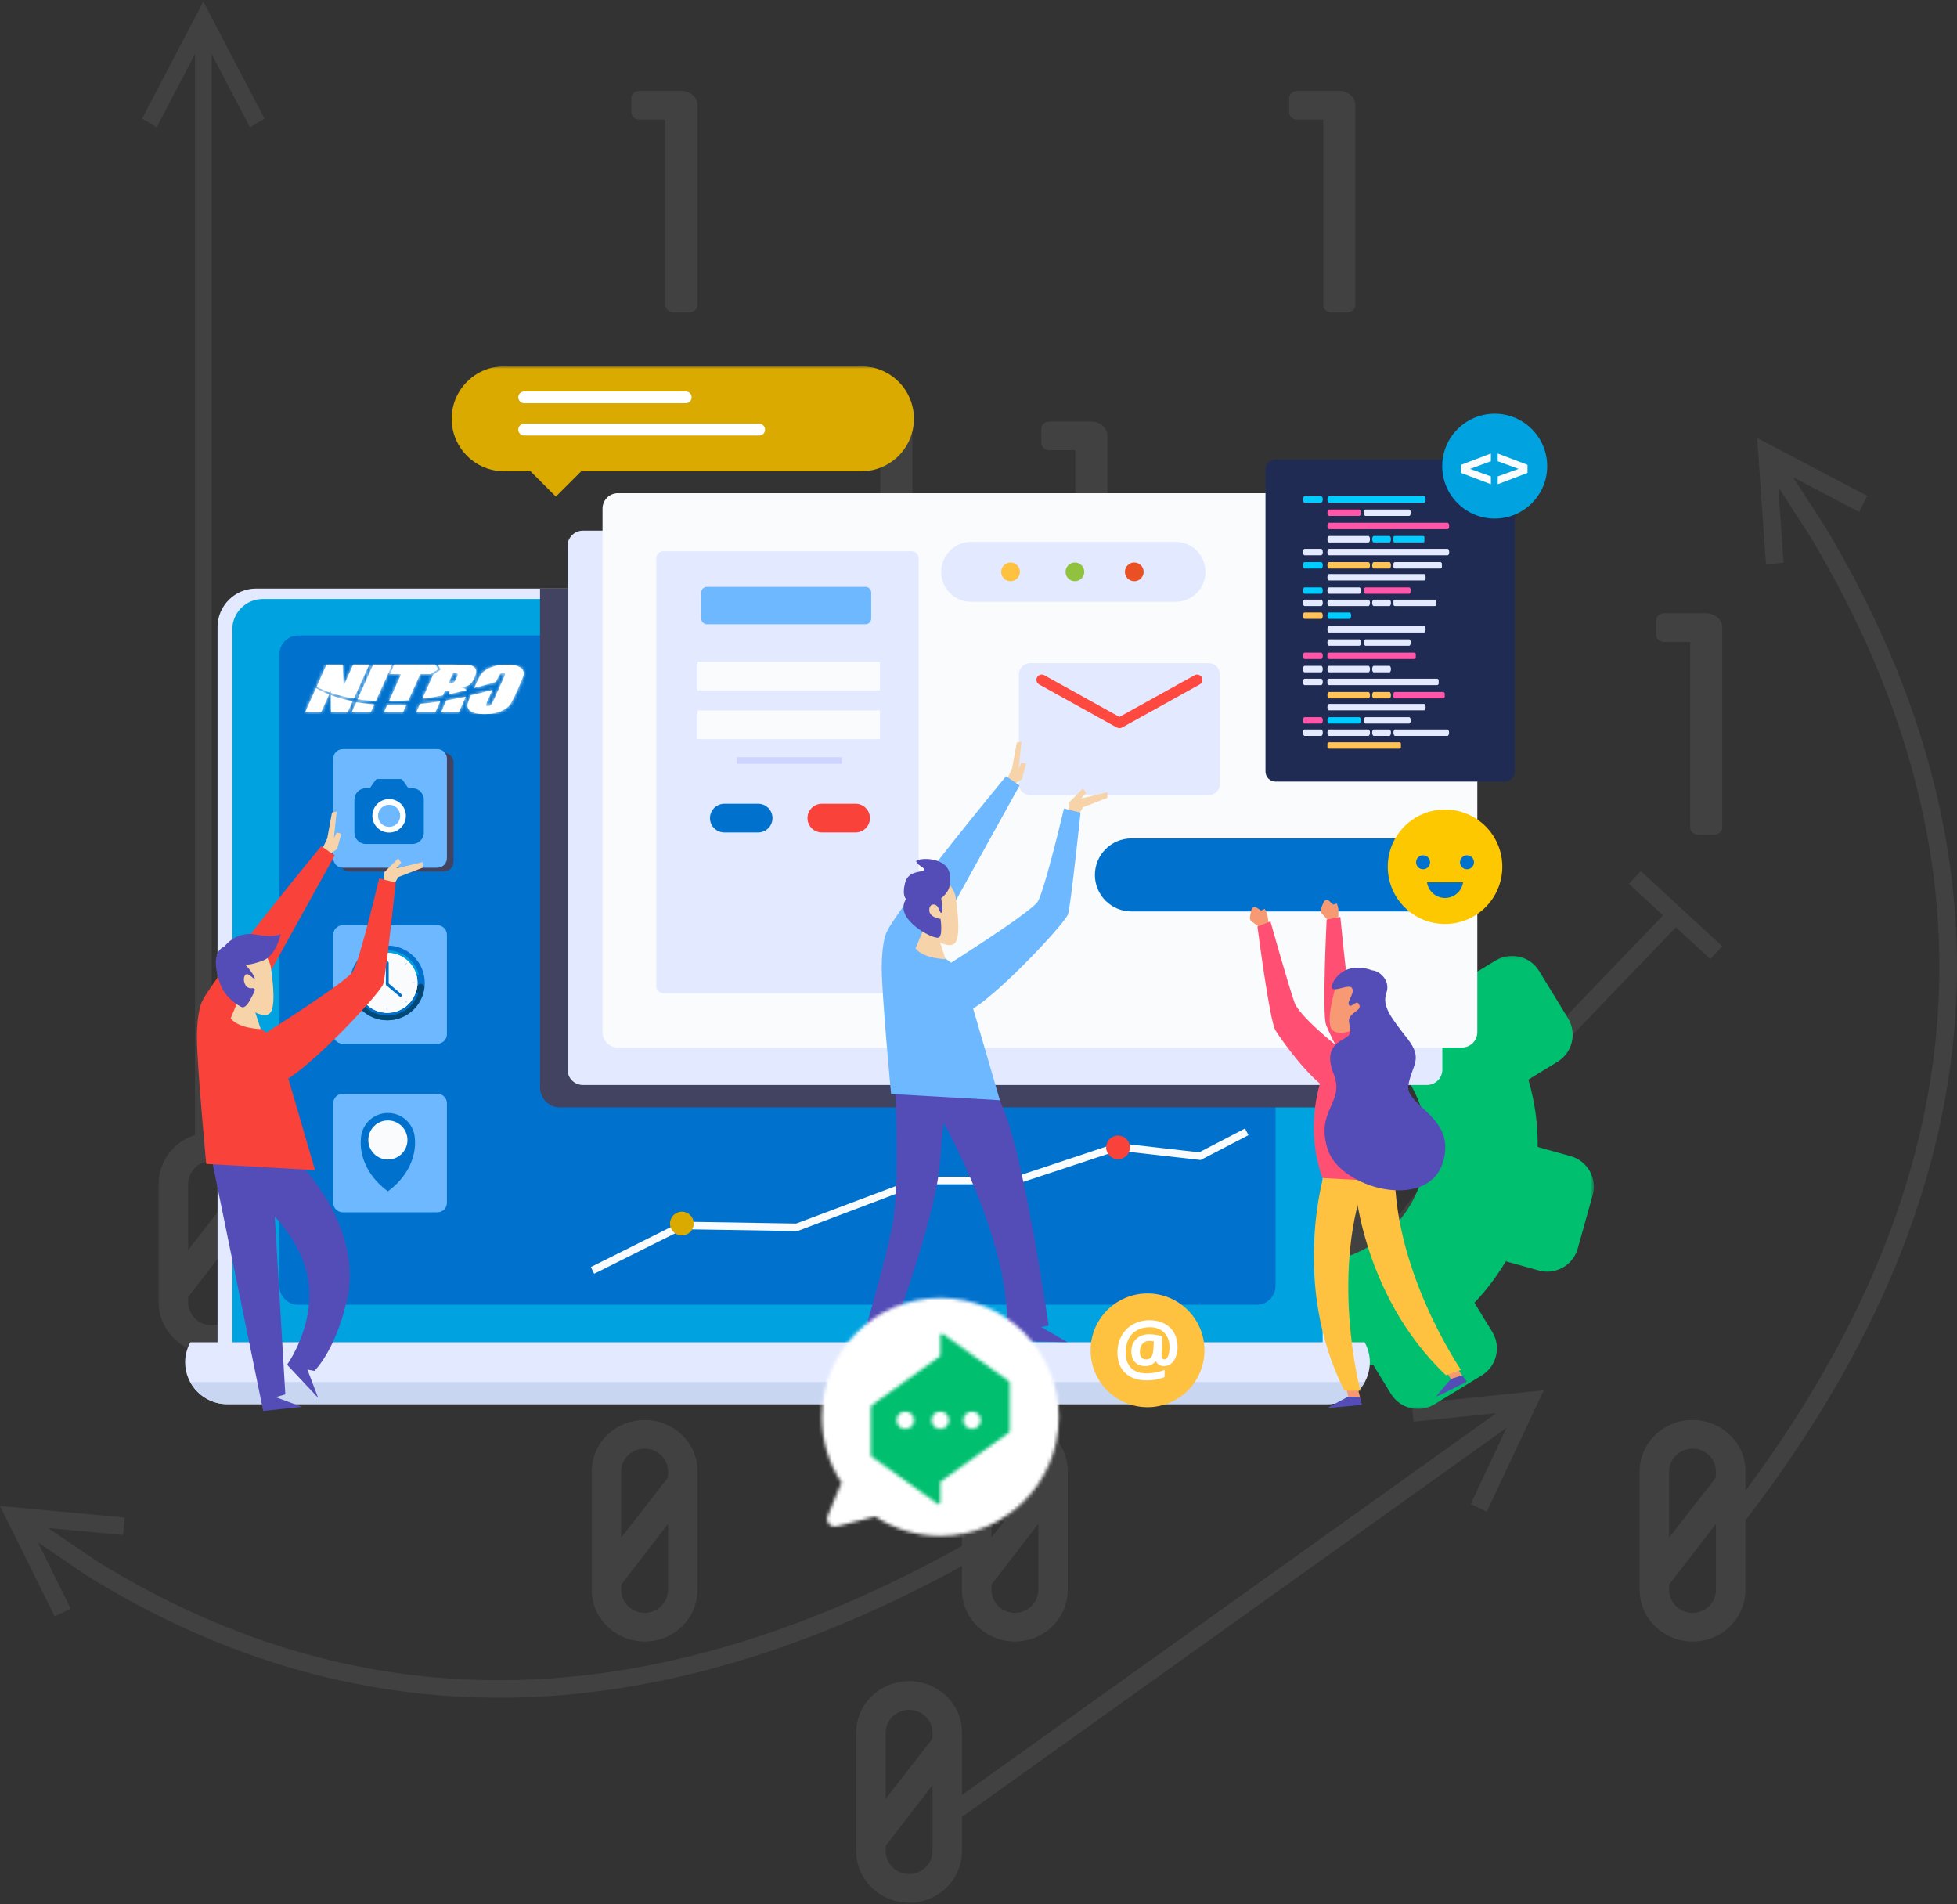 <?xml version="1.0" encoding="UTF-8"?>
<svg width="592px" height="576px" viewBox="0 0 592 576" version="1.1" xmlns="http://www.w3.org/2000/svg" xmlns:xlink="http://www.w3.org/1999/xlink">
    <rect x="0" y="0" width="592" height="576" fill="#333333" stroke="none"/>
    <!-- Generator: Sketch 54.1 (76490) - https://sketchapp.com -->
    <title>Group 4</title>
    <desc>Created with Sketch.</desc>
    <defs>
        <polygon id="path-1" points="0.064 0.102 86.556 0.102 86.556 137.136 0.064 137.136"></polygon>
        <polygon id="path-3" points="0 356 426.138 356 426.138 0.789 0 0.789"></polygon>
        <path d="M0.394,26.806 C0.394,41.579 12.437,53.555 27.291,53.555 L27.291,53.555 C42.143,53.555 54.186,41.579 54.186,26.806 L54.186,26.806 C54.186,12.033 42.143,0.058 27.291,0.058 L27.291,0.058 C12.437,0.058 0.394,12.033 0.394,26.806 L0.394,26.806 Z" id="path-5"></path>
        <path d="M0.479,36.835 C0.479,44.168 2.661,50.99 6.408,56.682 L6.408,56.682 L2.259,66.773 C2.068,67.241 2.032,67.759 2.158,68.251 L2.158,68.251 C2.48,69.502 3.749,70.257 4.996,69.934 L4.996,69.934 L16.624,66.928 C22.277,70.671 29.047,72.848 36.324,72.848 L36.324,72.848 C56.12,72.848 72.168,56.724 72.168,36.835 L72.168,36.835 C72.168,16.945 56.12,0.822 36.324,0.822 L36.324,0.822 C16.526,0.822 0.479,16.945 0.479,36.835 L0.479,36.835 Z M36.324,12.213 C36.324,11.762 36.828,11.496 37.193,11.758 L37.193,11.758 L56.982,25.948 C57.185,26.094 57.306,26.33 57.306,26.59 L57.306,26.59 L57.306,41.003 C57.306,41.257 57.185,41.493 56.958,41.655 L56.958,41.655 L36.324,56.452 L36.324,12.213 Z M35.455,63.083 L15.687,48.909 L15.666,48.892 C15.46,48.749 15.339,48.511 15.339,48.259 L15.339,48.259 L15.339,48.252 L15.339,33.842 L15.339,33.837 C15.339,33.584 15.462,33.348 15.667,33.202 L15.667,33.202 L15.687,33.185 L36.324,18.389 L36.324,62.628 C36.324,62.958 36.056,63.186 35.771,63.186 L35.771,63.186 C35.663,63.186 35.554,63.153 35.455,63.083 L35.455,63.083 Z" id="path-7"></path>
        <path d="M0.275,3.549 C0.275,5.006 1.458,6.188 2.916,6.188 L2.916,6.188 C4.371,6.188 5.553,5.006 5.553,3.549 L5.553,3.549 C5.553,2.09 4.371,0.908 2.916,0.908 L2.916,0.908 C1.458,0.908 0.275,2.09 0.275,3.549 L0.275,3.549 Z" id="path-9"></path>
        <path d="M0.379,3.549 C0.379,5.006 1.56,6.188 3.018,6.188 L3.018,6.188 C4.474,6.188 5.656,5.006 5.656,3.549 L5.656,3.549 C5.656,2.09 4.474,0.908 3.018,0.908 L3.018,0.908 C1.56,0.908 0.379,2.09 0.379,3.549 L0.379,3.549 Z" id="path-11"></path>
        <path d="M0.482,3.549 C0.482,5.006 1.663,6.188 3.12,6.188 L3.12,6.188 C4.578,6.188 5.758,5.006 5.758,3.549 L5.758,3.549 C5.758,2.09 4.578,0.908 3.12,0.908 L3.12,0.908 C1.663,0.908 0.482,2.09 0.482,3.549 L0.482,3.549 Z" id="path-13"></path>
        <path d="M45.524,10.401 C44.701,10.563 43.878,10.705 43.055,10.847 L41.467,14.355 L46.818,14.355 L48.523,10.572 C48.66,10.259 48.788,9.984 48.896,9.738 C47.876,9.946 46.779,10.155 45.524,10.401 L45.524,10.401 Z M30.892,12.26 C28.962,12.345 27.031,12.374 25.11,12.317 L24.199,14.346 L29.961,14.346 L30.892,12.26 C30.892,12.269 30.892,12.269 30.892,12.26 Z M40.115,0.702 L39.644,0 L27.257,0 L25.963,2.873 L29.373,2.873 L25.679,11.075 C27.649,11.056 29.609,10.961 31.559,10.8 L35.136,2.863 L38.253,2.863 L40.605,1.403 L40.115,0.702 L40.115,0.702 Z M14.849,0.009 L11.939,6.466 L11.625,0.009 L6.803,0.009 L3.765,6.76 C5.059,7.415 6.411,7.993 7.803,8.477 L7.813,8.477 L8.097,7.841 L8.107,8.581 C10.322,9.33 12.644,9.87 15.055,10.25 L15.065,10.25 L19.681,0.019 L14.849,0.019 L14.849,0.009 L14.849,0.009 Z M7.519,9.017 C6.078,8.439 4.745,7.794 3.608,7.111 L0.335,14.365 L5.157,14.365 L7.558,9.036 C7.538,9.027 7.528,9.017 7.519,9.017 Z M14.663,11.094 C12.438,10.676 10.175,10.032 8.107,9.245 L8.146,14.355 L13.193,14.355 L14.663,11.094 Z M15.751,11.406 C15.751,11.397 15.751,11.397 15.751,11.406 L14.418,14.355 L20.181,14.355 L21.21,12.08 C19.387,11.928 17.564,11.71 15.751,11.406 L15.751,11.406 Z M20.896,0.009 L16.153,10.525 C17.956,10.762 19.808,10.913 21.7,10.989 L26.649,0.009 L20.896,0.009 L20.896,0.009 Z M35.058,11.928 C37.086,11.738 39.125,11.473 41.163,11.16 L39.723,14.355 L33.96,14.355 L35.058,11.928 Z M51.826,1.252 C52.179,1.811 52.081,2.702 51.542,3.925 C51.042,5.035 50.483,5.793 49.886,6.173 C49.288,6.561 48.337,6.789 47.043,6.865 C48.102,7.054 48.758,7.301 49.013,7.604 C49.052,7.652 49.092,7.699 49.121,7.747 C49.111,7.747 49.111,7.756 49.101,7.756 L49.101,7.747 C47.377,8.183 45.642,8.581 43.907,8.941 C44.045,8.543 44.074,8.287 44.005,8.164 C43.898,7.984 43.447,7.889 42.653,7.889 L42.006,9.32 C39.948,9.719 37.88,10.06 35.793,10.326 L39.056,3.072 L41.369,1.527 L40.663,0.398 L40.428,0.009 L44.515,0.009 C47.23,0.009 49.043,0.076 49.944,0.209 C50.846,0.341 51.473,0.692 51.826,1.252 Z M46.338,3.565 C46.544,3.11 46.553,2.816 46.377,2.655 C46.191,2.513 45.76,2.446 45.093,2.446 L43.652,5.642 C44.299,5.642 44.78,5.585 45.093,5.471 C45.397,5.357 45.701,4.987 45.985,4.352 L46.338,3.565 Z M66.085,1.555 C66.428,2.058 66.526,2.607 66.389,3.195 C66.232,3.783 65.821,4.817 65.154,6.296 L64.047,8.752 C63.4,10.193 62.881,11.217 62.508,11.814 C62.136,12.412 61.558,12.961 60.783,13.454 C60.009,13.957 59.088,14.336 58.03,14.602 C56.961,14.867 55.815,15 54.56,15 C53.374,15 52.365,14.867 51.532,14.621 C50.699,14.374 50.111,13.995 49.758,13.492 C49.415,12.99 49.317,12.44 49.474,11.852 C49.611,11.331 49.944,10.477 50.464,9.292 C52.679,8.818 54.59,8.353 56.903,7.69 L56.903,7.68 C56.922,7.68 56.942,7.671 56.952,7.661 L55.57,10.733 C55.197,11.568 55.011,12.08 55.031,12.279 C55.04,12.478 55.246,12.573 55.629,12.573 C56.021,12.573 56.324,12.459 56.53,12.231 C56.746,12.004 57.04,11.473 57.422,10.629 L60.391,4.03 C60.695,3.366 60.832,2.939 60.803,2.75 C60.774,2.57 60.578,2.475 60.225,2.475 C59.921,2.475 59.656,2.551 59.431,2.702 C59.206,2.854 58.921,3.3 58.588,4.039 L58.059,5.215 C58.03,5.205 57.99,5.224 57.961,5.243 C56.128,5.812 54.511,6.267 52.375,6.836 C52.071,6.912 51.757,6.997 51.454,7.073 L51.806,6.296 C52.453,4.855 52.973,3.831 53.345,3.233 C53.717,2.636 54.296,2.086 55.07,1.593 C55.844,1.09 56.765,0.711 57.824,0.446 C58.892,0.18 60.039,0.047 61.293,0.047 C62.479,0.047 63.488,0.171 64.321,0.427 C65.145,0.673 65.733,1.052 66.085,1.555 Z" id="path-15"></path>
    </defs>
    <g id="Desktop" stroke="none" stroke-width="1" fill="none" fill-rule="evenodd">
        <g id="9-–-Login-Copy" transform="translate(-775, -189)">
            <g id="Group-4" transform="translate(775, 189)">
                <g id="Group-2" opacity="0.071" fill="#FFFFFF">
                    <polygon id="Line" fill-rule="nonzero" points="58.987 16.323 48.612 36.149 47.38 38.504 43 35.855 44.232 33.5 59.31 4.686 61.5 0.5 63.69 4.686 78.768 33.5 80 35.855 75.62 38.504 74.388 36.149 64.013 16.323 64.013 34.825 64.013 348.799 64.013 351.5 58.987 351.5 58.987 348.799 58.987 34.825 58.987 16.323"></polygon>
                    <polygon id="Line-Copy" fill-rule="nonzero" points="452.659 427.431 430.258 429.751 427.597 430.026 427.054 424.636 429.714 424.361 462.271 420.99 467 420.5 464.957 424.849 450.895 454.785 449.746 457.231 444.916 454.903 446.065 452.457 455.741 431.859 440.943 442.431 293.268 547.939 291.082 549.5 288 545.072 290.185 543.511 437.861 438.004 452.659 427.431"></polygon>
                    <path d="M202.096,393.799 L202.096,373.902 L188.322,391.769 C187.904,392.175 187.904,392.175 187.904,393.799 C187.904,397.724 191.104,400.837 195,400.837 C198.896,400.837 202.096,397.724 202.096,393.799 Z M201.817,360.231 C202.096,359.69 202.096,359.69 202.096,358.066 C202.096,354.276 198.896,351.163 195,351.163 C191.104,351.163 187.904,354.276 187.904,358.066 L187.904,378.098 L201.817,360.231 Z M211,357.93 L211,393.799 C211,402.462 203.904,409.5 195,409.5 C186.235,409.5 179,402.462 179,393.934 L179,358.066 C179,349.538 186.096,342.5 195,342.5 C203.765,342.5 211,349.403 211,357.93 Z" id="0"></path>
                    <path d="M256.096,393.799 L256.096,373.902 L242.322,391.769 C241.904,392.175 241.904,392.175 241.904,393.799 C241.904,397.724 245.104,400.837 249,400.837 C252.896,400.837 256.096,397.724 256.096,393.799 Z M255.817,360.231 C256.096,359.69 256.096,359.69 256.096,358.066 C256.096,354.276 252.896,351.163 249,351.163 C245.104,351.163 241.904,354.276 241.904,358.066 L241.904,378.098 L255.817,360.231 Z M265,357.93 L265,393.799 C265,402.462 257.904,409.5 249,409.5 C240.235,409.5 233,402.462 233,393.934 L233,358.066 C233,349.538 240.096,342.5 249,342.5 C257.765,342.5 265,349.403 265,357.93 Z" id="0-copy"></path>
                    <path d="M314.096,393.799 L314.096,373.902 L300.322,391.769 C299.904,392.175 299.904,392.175 299.904,393.799 C299.904,397.724 303.104,400.837 307,400.837 C310.896,400.837 314.096,397.724 314.096,393.799 Z M313.817,360.231 C314.096,359.69 314.096,359.69 314.096,358.066 C314.096,354.276 310.896,351.163 307,351.163 C303.104,351.163 299.904,354.276 299.904,358.066 L299.904,378.098 L313.817,360.231 Z M323,357.93 L323,393.799 C323,402.462 315.904,409.5 307,409.5 C298.235,409.5 291,402.462 291,393.934 L291,358.066 C291,349.538 298.096,342.5 307,342.5 C315.765,342.5 323,349.403 323,357.93 Z" id="0-copy-2"></path>
                    <path d="M371.096,393.799 L371.096,373.902 L357.322,391.769 C356.904,392.175 356.904,392.175 356.904,393.799 C356.904,397.724 360.104,400.837 364,400.837 C367.896,400.837 371.096,397.724 371.096,393.799 Z M370.817,360.231 C371.096,359.69 371.096,359.69 371.096,358.066 C371.096,354.276 367.896,351.163 364,351.163 C360.104,351.163 356.904,354.276 356.904,358.066 L356.904,378.098 L370.817,360.231 Z M380,357.93 L380,393.799 C380,402.462 372.904,409.5 364,409.5 C355.235,409.5 348,402.462 348,393.934 L348,358.066 C348,349.538 355.096,342.5 364,342.5 C372.765,342.5 380,349.403 380,357.93 Z" id="0-copy-3"></path>
                    <path d="M429.096,393.799 L429.096,373.902 L415.322,391.769 C414.904,392.175 414.904,392.175 414.904,393.799 C414.904,397.724 418.104,400.837 422,400.837 C425.896,400.837 429.096,397.724 429.096,393.799 Z M428.817,360.231 C429.096,359.69 429.096,359.69 429.096,358.066 C429.096,354.276 425.896,351.163 422,351.163 C418.104,351.163 414.904,354.276 414.904,358.066 L414.904,378.098 L428.817,360.231 Z M438,357.93 L438,393.799 C438,402.462 430.904,409.5 422,409.5 C413.235,409.5 406,402.462 406,393.934 L406,358.066 C406,349.538 413.096,342.5 422,342.5 C430.765,342.5 438,349.403 438,357.93 Z" id="0-copy-4"></path>
                    <path d="M519.096,480.799 L519.096,460.902 L505.322,478.769 C504.904,479.175 504.904,479.175 504.904,480.799 C504.904,484.724 508.104,487.837 512,487.837 C515.896,487.837 519.096,484.724 519.096,480.799 Z M518.817,447.231 C519.096,446.69 519.096,446.69 519.096,445.066 C519.096,441.276 515.896,438.163 512,438.163 C508.104,438.163 504.904,441.276 504.904,445.066 L504.904,465.098 L518.817,447.231 Z M528,444.93 L528,480.799 C528,489.462 520.904,496.5 512,496.5 C503.235,496.5 496,489.462 496,480.934 L496,445.066 C496,436.538 503.096,429.5 512,429.5 C520.765,429.5 528,436.403 528,444.93 Z" id="0-copy-5"></path>
                    <path d="M314.096,480.799 L314.096,460.902 L300.322,478.769 C299.904,479.175 299.904,479.175 299.904,480.799 C299.904,484.724 303.104,487.837 307,487.837 C310.896,487.837 314.096,484.724 314.096,480.799 Z M313.817,447.231 C314.096,446.69 314.096,446.69 314.096,445.066 C314.096,441.276 310.896,438.163 307,438.163 C303.104,438.163 299.904,441.276 299.904,445.066 L299.904,465.098 L313.817,447.231 Z M323,444.93 L323,480.799 C323,489.462 315.904,496.5 307,496.5 C298.235,496.5 291,489.462 291,480.934 L291,445.066 C291,436.538 298.096,429.5 307,429.5 C315.765,429.5 323,436.403 323,444.93 Z" id="0-copy-6"></path>
                    <path d="M202.096,480.799 L202.096,460.902 L188.322,478.769 C187.904,479.175 187.904,479.175 187.904,480.799 C187.904,484.724 191.104,487.837 195,487.837 C198.896,487.837 202.096,484.724 202.096,480.799 Z M201.817,447.231 C202.096,446.69 202.096,446.69 202.096,445.066 C202.096,441.276 198.896,438.163 195,438.163 C191.104,438.163 187.904,441.276 187.904,445.066 L187.904,465.098 L201.817,447.231 Z M211,444.93 L211,480.799 C211,489.462 203.904,496.5 195,496.5 C186.235,496.5 179,489.462 179,480.934 L179,445.066 C179,436.538 186.096,429.5 195,429.5 C203.765,429.5 211,436.403 211,444.93 Z" id="0-copy-7"></path>
                    <path d="M71.096,393.799 L71.096,373.902 L57.322,391.769 C56.904,392.175 56.904,392.175 56.904,393.799 C56.904,397.724 60.104,400.837 64,400.837 C67.896,400.837 71.096,397.724 71.096,393.799 Z M70.817,360.231 C71.096,359.69 71.096,359.69 71.096,358.066 C71.096,354.276 67.896,351.163 64,351.163 C60.104,351.163 56.904,354.276 56.904,358.066 L56.904,378.098 L70.817,360.231 Z M80,357.93 L80,393.799 C80,402.462 72.904,409.5 64,409.5 C55.235,409.5 48,402.462 48,393.934 L48,358.066 C48,349.538 55.096,342.5 64,342.5 C72.765,342.5 80,349.403 80,357.93 Z" id="0-copy-9"></path>
                    <path d="M282.096,559.799 L282.096,539.902 L268.322,557.769 C267.904,558.175 267.904,558.175 267.904,559.799 C267.904,563.724 271.104,566.837 275,566.837 C278.896,566.837 282.096,563.724 282.096,559.799 Z M281.817,526.231 C282.096,525.69 282.096,525.69 282.096,524.066 C282.096,520.276 278.896,517.163 275,517.163 C271.104,517.163 267.904,520.276 267.904,524.066 L267.904,544.098 L281.817,526.231 Z M291,523.93 L291,559.799 C291,568.462 283.904,575.5 275,575.5 C266.235,575.5 259,568.462 259,559.934 L259,524.066 C259,515.538 266.096,508.5 275,508.5 C283.765,508.5 291,515.403 291,523.93 Z" id="0-copy-8"></path>
                    <path d="M194.152,242.5 C196.727,242.5 199,244.395 199,246.831 L199,307.334 C199,308.417 197.788,309.5 196.576,309.5 L191.727,309.5 C190.364,309.5 189.303,308.417 189.303,307.334 L189.303,251.163 L181.424,251.163 C180.061,251.163 179,250.215 179,248.997 L179,244.666 C179,243.447 180.061,242.5 181.424,242.5 L194.152,242.5 Z" id="1"></path>
                    <path d="M276.152,242.5 C278.727,242.5 281,244.395 281,246.831 L281,307.334 C281,308.417 279.788,309.5 278.576,309.5 L273.727,309.5 C272.364,309.5 271.303,308.417 271.303,307.334 L271.303,251.163 L263.424,251.163 C262.061,251.163 261,250.215 261,248.997 L261,244.666 C261,243.447 262.061,242.5 263.424,242.5 L276.152,242.5 Z" id="1-copy"></path>
                    <path d="M346.152,242.5 C348.727,242.5 351,244.395 351,246.831 L351,307.334 C351,308.417 349.788,309.5 348.576,309.5 L343.727,309.5 C342.364,309.5 341.303,308.417 341.303,307.334 L341.303,251.163 L333.424,251.163 C332.061,251.163 331,250.215 331,248.997 L331,244.666 C331,243.447 332.061,242.5 333.424,242.5 L346.152,242.5 Z" id="1-copy-2"></path>
                    <path d="M420.152,242.5 C422.727,242.5 425,244.395 425,246.831 L425,307.334 C425,308.417 423.788,309.5 422.576,309.5 L417.727,309.5 C416.364,309.5 415.303,308.417 415.303,307.334 L415.303,251.163 L407.424,251.163 C406.061,251.163 405,250.215 405,248.997 L405,244.666 C405,243.447 406.061,242.5 407.424,242.5 L420.152,242.5 Z" id="1-copy-3"></path>
                    <path d="M271.152,127.5 C273.727,127.5 276,129.395 276,131.831 L276,192.334 C276,193.417 274.788,194.5 273.576,194.5 L268.727,194.5 C267.364,194.5 266.303,193.417 266.303,192.334 L266.303,136.163 L258.424,136.163 C257.061,136.163 256,135.215 256,133.997 L256,129.666 C256,128.447 257.061,127.5 258.424,127.5 L271.152,127.5 Z" id="1-copy-4"></path>
                    <path d="M330.152,127.5 C332.727,127.5 335,129.395 335,131.831 L335,192.334 C335,193.417 333.788,194.5 332.576,194.5 L327.727,194.5 C326.364,194.5 325.303,193.417 325.303,192.334 L325.303,136.163 L317.424,136.163 C316.061,136.163 315,135.215 315,133.997 L315,129.666 C315,128.447 316.061,127.5 317.424,127.5 L330.152,127.5 Z" id="1-copy-5"></path>
                    <path d="M405.152,27.5 C407.727,27.5 410,29.395 410,31.831 L410,92.334 C410,93.417 408.788,94.5 407.576,94.5 L402.727,94.5 C401.364,94.5 400.303,93.417 400.303,92.334 L400.303,36.163 L392.424,36.163 C391.061,36.163 390,35.215 390,33.997 L390,29.666 C390,28.447 391.061,27.5 392.424,27.5 L405.152,27.5 Z" id="1-copy-8"></path>
                    <path d="M206.152,27.5 C208.727,27.5 211,29.395 211,31.831 L211,92.334 C211,93.417 209.788,94.5 208.576,94.5 L203.727,94.5 C202.364,94.5 201.303,93.417 201.303,92.334 L201.303,36.163 L193.424,36.163 C192.061,36.163 191,35.215 191,33.997 L191,29.666 C191,28.447 192.061,27.5 193.424,27.5 L206.152,27.5 Z" id="1-copy-9"></path>
                    <path d="M516.152,185.5 C518.727,185.5 521,187.395 521,189.831 L521,250.334 C521,251.417 519.788,252.5 518.576,252.5 L513.727,252.5 C512.364,252.5 511.303,251.417 511.303,250.334 L511.303,194.163 L503.424,194.163 C502.061,194.163 501,193.215 501,191.997 L501,187.666 C501,186.447 502.061,185.5 503.424,185.5 L516.152,185.5 Z" id="1-copy-6"></path>
                    <path d="M140.152,204.5 C142.727,204.5 145,206.395 145,208.831 L145,269.334 C145,270.417 143.788,271.5 142.576,271.5 L137.727,271.5 C136.364,271.5 135.303,270.417 135.303,269.334 L135.303,213.163 L127.424,213.163 C126.061,213.163 125,212.215 125,210.997 L125,206.666 C125,205.447 126.061,204.5 127.424,204.5 L140.152,204.5 Z" id="1-copy-7"></path>
                    <path d="M11.463,466.514 L21.389,486.561 L16.521,488.868 L2.096,459.732 L0,455.5 L4.786,455.946 L37.73,459.016 L37.217,464.282 L14.547,462.17 L29.49,472.331 C111.064,522.602 199.845,520.079 296.259,464.628 L299,469.188 C200.916,525.6 109.976,528.185 26.506,476.741 L11.463,466.514 L11.463,466.514 Z" id="Path-2" fill-rule="nonzero"></path>
                    <path d="M570.599,144.328 L550.607,154.831 L548.165,149.981 L577.22,134.717 L581.44,132.5 L581.103,137.336 L578.786,170.625 L573.46,170.238 L575.055,147.331 L565.124,162.698 C505.633,262.618 514.546,361.544 592,460.086 L587.837,463.5 C509.011,363.213 499.873,261.797 560.615,159.779 L570.599,144.328 L570.599,144.328 Z" id="Path-2-Copy" fill-rule="nonzero" transform="translate(556.5, 298) scale(-1, 1) translate(-556.5, -298) "></path>
                    <polygon id="Line-2" fill-rule="nonzero" points="506.973 280.47 436.718 353.595 434.887 355.5 431 351.911 432.831 350.006 503.086 276.881 494.664 269.105 492.721 267.311 496.382 263.5 498.325 265.295 519.056 284.436 521 286.23 517.339 290.041 515.395 288.246 506.973 280.47"></polygon>
                    <polygon id="Line-2-Copy" fill-rule="nonzero" points="154.934 285.738 189.659 346.326 191 348.666 186.568 351.5 185.226 349.159 150.502 288.571 140.899 294.711 138.683 296.128 136 291.447 138.216 290.03 161.854 274.917 164.07 273.5 166.753 278.181 164.537 279.598 154.934 285.738"></polygon>
                </g>
                <g id="Group-180" transform="translate(56, 110)">
                    <g id="Group-164">
                        <g id="Group-3" transform="translate(339.581, 179.017)">
                            <mask id="mask-2" fill="white">
                                <use xlink:href="#path-1"></use>
                            </mask>
                            <g id="Clip-2"></g>
                            <path d="M18.848,87.803 C35.781,77.464 41.119,55.37 30.768,38.453 C28.46,34.678 25.54,31.516 22.247,28.94 C26.534,22.881 31.446,17.026 37.025,11.459 C39.611,8.88 42.237,6.445 44.89,4.116 C45.952,5.009 46.991,5.934 48.005,6.897 L56.832,1.508 C61.346,-1.248 67.245,0.173 70.005,4.683 L78.75,18.977 C81.509,23.488 80.087,29.38 75.571,32.137 L66.744,37.526 C68.728,44.223 69.65,51.089 69.571,57.9 L79.545,60.681 C84.646,62.102 87.625,67.383 86.201,72.475 L81.696,88.609 C80.272,93.702 74.988,96.677 69.888,95.257 L59.924,92.479 C57.276,96.96 54.109,101.171 50.439,105.018 L55.834,113.836 C58.594,118.345 57.17,124.237 52.653,126.995 L38.345,135.73 C33.83,138.487 27.931,137.065 25.172,132.555 L19.777,123.737 C14.61,125.265 9.343,126.147 4.078,126.442 C1.069,115.676 -0.27,104.415 0.134,93.032 C6.525,93.034 12.996,91.374 18.848,87.803" id="Fill-1" fill="#00BF6F" mask="url(#mask-2)"></path>
                        </g>
                        <path d="M336.929,308.465 L21.452,308.465 C15.02,308.465 9.807,303.256 9.807,296.831 L9.807,79.658 C9.807,73.233 15.02,68.025 21.452,68.025 L336.929,68.025 C343.361,68.025 348.576,73.233 348.576,79.659 L348.576,296.831 C348.576,303.256 343.361,308.465 336.929,308.465" id="Fill-4" fill="#E3EAFF"></path>
                        <path d="M334.887,305.301 L23.494,305.301 C18.396,305.301 14.264,301.172 14.264,296.081 L14.264,80.408 C14.264,75.315 18.396,71.188 23.494,71.188 L334.887,71.188 C339.984,71.188 344.118,75.315 344.118,80.408 L344.118,296.081 C344.118,301.172 339.984,305.301 334.887,305.301" id="Fill-6" fill="#00A3E0"></path>
                        <path d="M324.167,284.642 L34.215,284.642 C31.075,284.642 28.528,282.098 28.528,278.961 L28.528,87.886 C28.528,84.748 31.075,82.206 34.215,82.206 L324.167,82.206 C327.307,82.206 329.854,84.748 329.854,87.886 L329.854,278.961 C329.854,282.098 327.307,284.642 324.167,284.642" id="Fill-8" fill="#0072CE"></path>
                        <path d="M1.58,295.997 C0.605,297.793 0,299.82 0,302.008 C0,309.016 5.687,314.698 12.704,314.698 L345.679,314.698 C352.694,314.698 358.381,309.016 358.381,302.008 C358.381,299.82 357.778,297.793 356.803,295.997 L1.58,295.997 Z" id="Fill-10" fill="#E3EAFF"></path>
                        <path d="M1.58,308.019 C3.731,311.977 7.878,314.699 12.704,314.699 L345.679,314.699 C350.505,314.699 354.651,311.977 356.803,308.019 L1.58,308.019 Z" id="Fill-12" fill="#C8D6F2"></path>
                        <path d="M333.42,68.025 L107.363,68.025 L107.363,218.929 C107.363,222.264 110.071,224.969 113.411,224.969 L348.576,224.969 L348.576,83.164 C348.576,74.803 341.79,68.025 333.42,68.025" id="Fill-14" fill="#424261"></path>
                        <path d="M375.66,218.172 L120.329,218.172 C117.762,218.172 115.681,216.094 115.681,213.529 L115.681,55.15 C115.681,52.587 117.762,50.506 120.329,50.506 L375.66,50.506 C378.227,50.506 380.309,52.587 380.309,55.15 L380.309,213.529 C380.309,216.094 378.227,218.172 375.66,218.172" id="Fill-16" fill="#E3EAFF"></path>
                        <path d="M386.246,206.844 L130.913,206.844 C128.346,206.844 126.266,204.765 126.266,202.199 L126.266,43.821 C126.266,41.257 128.346,39.178 130.913,39.178 L386.246,39.178 C388.811,39.178 390.894,41.257 390.894,43.821 L390.894,202.199 C390.894,204.765 388.811,206.844 386.246,206.844" id="Fill-18" fill="#F9FBFC"></path>
                        <path d="M78.279,153.599 L49.688,153.599 C48.083,153.599 46.782,152.3 46.782,150.697 L46.782,120.627 C46.782,119.025 48.083,117.725 49.688,117.725 L78.279,117.725 C79.884,117.725 81.184,119.025 81.184,120.627 L81.184,150.697 C81.184,152.3 79.884,153.599 78.279,153.599" id="Fill-20" fill="#424261"></path>
                        <path d="M76.294,205.711 L47.702,205.711 C46.098,205.711 44.797,204.413 44.797,202.807 L44.797,172.739 C44.797,171.135 46.098,169.837 47.702,169.837 L76.294,169.837 C77.899,169.837 79.199,171.135 79.199,172.739 L79.199,202.807 C79.199,204.413 77.899,205.711 76.294,205.711" id="Fill-22" fill="#6DB8FF"></path>
                        <path d="M76.294,256.69 L47.702,256.69 C46.098,256.69 44.797,255.392 44.797,253.787 L44.797,223.718 C44.797,222.114 46.098,220.816 47.702,220.816 L76.294,220.816 C77.899,220.816 79.199,222.114 79.199,223.716 L79.199,253.787 C79.199,255.392 77.899,256.69 76.294,256.69" id="Fill-24" fill="#6DB8FF"></path>
                        <path d="M69.514,234.802 C69.514,230.29 65.852,226.633 61.337,226.633 C56.82,226.633 53.158,230.29 53.158,234.802 C53.158,234.802 52.007,243.452 61.337,250.334 C70.667,243.452 69.514,234.802 69.514,234.802" id="Fill-26" fill="#0072CE"></path>
                        <path d="M61.817,240.7 C58.169,240.987 55.144,237.968 55.434,234.322 C55.659,231.454 57.986,229.131 60.857,228.906 C64.505,228.617 67.527,231.638 67.24,235.281 C67.013,238.149 64.688,240.473 61.817,240.7" id="Fill-28" fill="#F9FBFC"></path>
                        <path d="M72.489,187.3 C72.489,193.542 67.424,198.6 61.176,198.6 C54.929,198.6 49.863,193.542 49.863,187.3 C49.863,181.058 54.929,176 61.176,176 C67.424,176 72.489,181.058 72.489,187.3" id="Fill-30" fill="#0072CE"></path>
                        <path d="M70.299,187.3 C70.299,192.333 66.214,196.413 61.176,196.413 C56.138,196.413 52.053,192.333 52.053,187.3 C52.053,182.267 56.138,178.187 61.176,178.187 C66.214,178.187 70.299,182.267 70.299,187.3" id="Fill-32" fill="#F9FBFC"></path>
                        <path d="M61.176,178.187 C65.311,178.187 68.803,180.934 69.922,184.701 C69.968,184.859 70.109,184.966 70.272,184.966 C70.514,184.966 70.692,184.733 70.623,184.503 C69.416,180.429 65.644,177.457 61.176,177.457 C56.707,177.457 52.937,180.429 51.73,184.503 C51.661,184.733 51.837,184.966 52.079,184.966 C52.242,184.966 52.383,184.859 52.431,184.701 C53.55,180.934 57.042,178.187 61.176,178.187" id="Fill-34" fill="#00A3E0"></path>
                        <path d="M71.297,187.592 C70.755,187.592 70.286,187.986 70.214,188.526 C69.616,192.979 65.798,196.413 61.175,196.413 C56.553,196.413 52.736,192.979 52.137,188.526 C52.065,187.986 51.598,187.592 51.055,187.592 C50.396,187.592 49.879,188.17 49.969,188.821 C50.712,194.344 55.444,198.601 61.175,198.601 C66.907,198.601 71.64,194.344 72.383,188.821 C72.472,188.17 71.956,187.592 71.297,187.592" id="Fill-36" fill="#004976"></path>
                        <path d="M70.299,187.3 C70.299,192.333 66.214,196.413 61.176,196.413 C56.138,196.413 52.053,192.333 52.053,187.3 C52.053,182.267 56.138,178.187 61.176,178.187 C66.214,178.187 70.299,182.267 70.299,187.3" id="Fill-38" fill="#F9FBFC"></path>
                        <path d="M70.069,190.24 C69.914,190.24 69.779,190.339 69.724,190.484 C68.431,193.946 65.094,196.413 61.176,196.413 C57.259,196.413 53.92,193.946 52.627,190.484 C52.573,190.339 52.437,190.24 52.283,190.24 C52.029,190.24 51.851,190.494 51.938,190.732 C53.333,194.475 56.943,197.142 61.176,197.142 C65.41,197.142 69.018,194.475 70.413,190.732 C70.502,190.494 70.322,190.24 70.069,190.24" id="Fill-40" fill="#0072CE"></path>
                        <path d="M61.152,188.102 L61.152,188.102 C60.91,188.102 60.713,187.907 60.713,187.664 L60.713,181.249 C60.713,181.007 60.91,180.811 61.152,180.811 C61.394,180.811 61.589,181.007 61.589,181.249 L61.589,187.664 C61.589,187.907 61.394,188.102 61.152,188.102" id="Fill-42" fill="#0072CE"></path>
                        <path d="M60.836,187.421 L60.836,187.421 C60.992,187.238 61.268,187.215 61.453,187.371 L65.415,190.714 C65.6,190.87 65.624,191.146 65.467,191.331 C65.311,191.515 65.035,191.539 64.85,191.383 L60.888,188.038 C60.703,187.881 60.679,187.606 60.836,187.421" id="Fill-44" fill="#0072CE"></path>
                        <mask id="mask-4" fill="white">
                            <use xlink:href="#path-3"></use>
                        </mask>
                        <g id="Clip-47"></g>
                        <polygon id="Fill-46" fill="#CED6FF" mask="url(#mask-4)" points="60.921 179.681 61.249 179.681 61.249 178.806 60.921 178.806"></polygon>
                        <polygon id="Fill-48" fill="#CED6FF" mask="url(#mask-4)" points="60.921 195.649 61.249 195.649 61.249 194.774 60.921 194.774"></polygon>
                        <polygon id="Fill-49" fill="#CED6FF" mask="url(#mask-4)" points="52.654 187.392 53.529 187.392 53.529 187.063 52.654 187.063"></polygon>
                        <polygon id="Fill-50" fill="#CED6FF" mask="url(#mask-4)" points="68.639 187.392 69.515 187.392 69.515 187.063 68.639 187.063"></polygon>
                        <polygon id="Fill-51" fill="#CED6FF" mask="url(#mask-4)" points="55.859 181.775 55.627 182.007 55.008 181.389 55.24 181.157"></polygon>
                        <polygon id="Fill-52" fill="#CED6FF" mask="url(#mask-4)" points="67.162 193.066 66.93 193.298 66.31 192.68 66.542 192.448"></polygon>
                        <polygon id="Fill-53" fill="#CED6FF" mask="url(#mask-4)" points="55.627 192.448 55.859 192.679 55.24 193.297 55.008 193.066"></polygon>
                        <polygon id="Fill-54" fill="#CED6FF" mask="url(#mask-4)" points="66.93 181.157 67.162 181.389 66.543 182.007 66.309 181.775"></polygon>
                        <path d="M76.294,152.466 L47.702,152.466 C46.098,152.466 44.797,151.167 44.797,149.563 L44.797,119.494 C44.797,117.891 46.098,116.591 47.702,116.591 L76.294,116.591 C77.899,116.591 79.199,117.891 79.199,119.493 L79.199,149.563 C79.199,151.167 77.899,152.466 76.294,152.466" id="Fill-55" fill="#6DB8FF" mask="url(#mask-4)"></path>
                        <polyline id="Fill-56" fill="#F7D3A9" mask="url(#mask-4)" points="43.144 148.784 45.98 146.801 47.254 142.129 45.837 141.845 44.986 143.545 45.837 135.472 44.42 135.756 43.003 143.545 41.3 147.225 42.86 148.218"></polyline>
                        <polygon id="Fill-57" fill="#F7D3A9" mask="url(#mask-4)" points="59.919 157.186 60.297 153.789 64.456 149.634 65.401 150.956 63.888 152.655 71.828 150.766 71.828 152.466 64.456 155.298 62.943 157.942"></polygon>
                        <polygon id="Fill-58" fill="#544DB8" mask="url(#mask-4)" points="8.161 241.21 23.624 316.767 35.326 315.516 27.386 312.594 30.31 311.76 26.13 241.21"></polygon>
                        <path d="M32.818,239.957 C32.818,239.957 52.46,258.324 49.535,280.448 C46.191,297.983 39.087,304.661 39.087,304.661 L36.997,304.243 L40.237,312.802 L30.832,302.782 C30.832,302.782 42.43,286.816 35.222,270.222 C28.012,253.629 12.34,247.681 12.34,247.681 C12.34,247.681 25.818,235.47 26.759,235.784 C27.699,236.094 32.818,239.957 32.818,239.957" id="Fill-59" fill="#544DB8" mask="url(#mask-4)"></path>
                        <path d="M41.176,145.926 C41.176,145.926 8.893,185.063 5.132,192.89 C5.132,192.89 3.564,195.708 3.564,203.849 C3.564,211.988 6.384,242.045 6.384,242.045 L39.295,243.922 C39.295,243.922 28.639,207.291 28.324,206.352 C28.012,205.412 22.684,199.778 17.668,198.525 L45.25,148.744 L41.176,145.926 Z" id="Fill-60" fill="#F9423A" mask="url(#mask-4)"></path>
                        <path d="M20.733,194.745 C20.733,194.745 22.105,198.809 22.863,201.266 C22.863,201.266 16.146,201.125 13.78,198.005 L16.287,192.005 L20.733,194.745 Z" id="Fill-61" fill="#F7D3A9" mask="url(#mask-4)"></path>
                        <path d="M25.842,182.044 C25.842,182.044 27.829,193.602 25.842,196.227 C23.855,198.855 17.043,194.39 14.206,190.187 C11.368,185.984 10.8,176.528 15.624,175.739 C20.449,174.951 24.707,177.841 25.842,182.044" id="Fill-62" fill="#F7D3A9" mask="url(#mask-4)"></path>
                        <path d="M22.788,203.438 C22.788,203.438 48.67,187.175 50.758,183.84 C52.846,180.503 58.689,155.69 58.689,155.69 L63.699,156.943 C63.699,156.943 60.777,184.672 59.943,187.591 C59.106,190.511 33.643,217.616 27.797,217.616 C21.952,217.616 19.866,210.111 22.788,203.438" id="Fill-63" fill="#F9423A" mask="url(#mask-4)"></path>
                        <path d="M11.908,176.257 C11.908,176.257 15.311,171.535 21.36,172.668 C27.408,173.802 28.919,172.48 28.919,172.48 C28.919,172.48 27.596,179.09 23.439,180.599 C19.28,182.109 18.145,181.733 18.145,181.733 C18.145,181.733 20.415,183.997 20.981,185.696 C21.548,187.397 19.09,183.62 18.145,184.942 C17.2,186.264 18.145,189.096 20.036,188.907 C21.926,188.719 20.793,190.228 20.036,191.74 C19.28,193.249 18.145,195.137 17.012,194.571 C15.877,194.003 11.908,191.74 10.397,187.018 C8.884,182.299 8.506,177.767 11.908,176.257" id="Fill-64" fill="#544DB8" mask="url(#mask-4)"></path>
                        <path d="M219.731,190.417 L144.7,190.417 C143.496,190.417 142.521,189.443 142.521,188.241 L142.521,58.914 C142.521,57.713 143.496,56.738 144.7,56.738 L219.731,56.738 C220.934,56.738 221.909,57.713 221.909,58.914 L221.909,188.241 C221.909,189.443 220.934,190.417 219.731,190.417" id="Fill-65" fill="#E3EAFF" mask="url(#mask-4)"></path>
                        <path d="M205.801,78.829 L157.874,78.829 C156.911,78.829 156.131,78.049 156.131,77.087 L156.131,69.242 C156.131,68.28 156.911,67.5 157.873,67.5 L205.801,67.5 C206.764,67.5 207.544,68.28 207.544,69.242 L207.544,77.087 C207.544,78.049 206.764,78.829 205.801,78.829" id="Fill-66" fill="#6DB8FF" mask="url(#mask-4)"></path>
                        <path d="M173.333,141.796 L163.122,141.796 C160.723,141.796 158.776,139.853 158.776,137.455 C158.776,135.058 160.723,133.115 163.122,133.115 L173.333,133.115 C175.734,133.115 177.679,135.058 177.679,137.455 C177.679,139.853 175.734,141.796 173.333,141.796" id="Fill-67" fill="#0072CE" mask="url(#mask-4)"></path>
                        <path d="M202.82,141.796 L192.609,141.796 C190.21,141.796 188.264,139.853 188.264,137.455 C188.264,135.058 190.21,133.115 192.609,133.115 L202.82,133.115 C205.221,133.115 207.166,135.058 207.166,137.455 C207.166,139.853 205.221,141.796 202.82,141.796" id="Fill-68" fill="#F9423A" mask="url(#mask-4)"></path>
                        <polygon id="Fill-69" fill="#F9FBFC" mask="url(#mask-4)" points="154.995 98.844 210.191 98.844 210.191 90.159 154.995 90.159"></polygon>
                        <polygon id="Fill-70" fill="#F9FBFC" mask="url(#mask-4)" points="154.995 113.571 210.191 113.571 210.191 104.886 154.995 104.886"></polygon>
                        <polygon id="Fill-71" fill="#CDD4FF" mask="url(#mask-4)" points="166.904 121.028 198.66 121.028 198.66 119.045 166.904 119.045"></polygon>
                        <path d="M385.507,165.683 L286.272,165.683 C280.165,165.683 275.214,160.738 275.214,154.637 C275.214,148.538 280.165,143.592 286.272,143.592 L385.507,143.592 C391.613,143.592 396.564,148.538 396.564,154.637 C396.564,160.738 391.613,165.683 385.507,165.683" id="Fill-72" fill="#0072CE" mask="url(#mask-4)"></path>
                        <path d="M299.597,72.032 L237.787,72.032 C232.777,72.032 228.714,67.973 228.714,62.969 C228.714,57.964 232.777,53.906 237.787,53.906 L299.597,53.906 C304.607,53.906 308.669,57.964 308.669,62.969 C308.669,67.973 304.607,72.032 299.597,72.032" id="Fill-73" fill="#E3EAFF" mask="url(#mask-4)"></path>
                        <path d="M252.53,62.969 C252.53,64.533 251.261,65.802 249.696,65.802 C248.131,65.802 246.86,64.533 246.86,62.969 C246.86,61.404 248.131,60.136 249.696,60.136 C251.261,60.136 252.53,61.404 252.53,62.969" id="Fill-74" fill="#FFC240" mask="url(#mask-4)"></path>
                        <path d="M272.001,62.969 C272.001,64.533 270.73,65.802 269.164,65.802 C267.599,65.802 266.33,64.533 266.33,62.969 C266.33,61.404 267.599,60.136 269.164,60.136 C270.73,60.136 272.001,61.404 272.001,62.969" id="Fill-75" fill="#90C240" mask="url(#mask-4)"></path>
                        <path d="M289.957,62.969 C289.957,64.533 288.686,65.802 287.121,65.802 C285.556,65.802 284.287,64.533 284.287,62.969 C284.287,61.404 285.556,60.136 287.121,60.136 C288.686,60.136 289.957,61.404 289.957,62.969" id="Fill-76" fill="#EB4F24" mask="url(#mask-4)"></path>
                        <path d="M68.512,136.736 C68.512,140.546 65.418,143.634 61.604,143.634 C57.79,143.634 54.698,140.546 54.698,136.736 C54.698,132.925 57.79,129.837 61.604,129.837 C65.418,129.837 68.512,132.925 68.512,136.736" id="Fill-77" fill="#FFFFFF" mask="url(#mask-4)"></path>
                        <path d="M61.709,141.824 C58.907,141.824 56.636,139.556 56.636,136.756 C56.636,133.957 58.907,131.688 61.709,131.688 C64.512,131.688 66.783,133.957 66.783,136.756 C66.783,139.556 64.512,141.824 61.709,141.824 M68.763,128.404 L67.546,128.404 L65.799,125.944 C65.66,125.749 65.436,125.633 65.197,125.633 L58.219,125.633 C57.982,125.633 57.757,125.749 57.619,125.944 L55.871,128.404 L54.654,128.404 C52.761,128.404 51.212,129.952 51.212,131.843 L51.212,141.843 C51.212,143.733 52.761,145.282 54.654,145.282 L68.763,145.282 C70.656,145.282 72.206,143.733 72.206,141.843 L72.206,131.843 C72.206,129.952 70.656,128.404 68.763,128.404" id="Fill-78" fill="#0072CE" mask="url(#mask-4)"></path>
                        <path d="M65.062,136.757 C65.062,138.607 63.561,140.107 61.708,140.107 C59.856,140.107 58.355,138.607 58.355,136.757 C58.355,134.906 59.856,133.407 61.708,133.407 C63.561,133.407 65.062,134.906 65.062,136.757" id="Fill-79" fill="#6DB8FF" mask="url(#mask-4)"></path>
                        <path d="M309.61,130.502 L255.652,130.502 C253.754,130.502 252.214,128.964 252.214,127.068 L252.214,94.021 C252.214,92.125 253.754,90.587 255.652,90.587 L309.61,90.587 C311.508,90.587 313.048,92.125 313.048,94.021 L313.048,127.068 C313.048,128.964 311.508,130.502 309.61,130.502" id="Fill-80" fill="#E3EAFF" mask="url(#mask-4)"></path>
                        <path d="M282.69,110.237 L282.572,110.237 C282.301,110.237 282.032,110.168 281.795,110.035 L258.347,97.023 C257.576,96.595 257.298,95.622 257.725,94.851 C258.154,94.081 259.127,93.802 259.899,94.23 L282.631,106.845 L305.363,94.23 C306.134,93.802 307.108,94.081 307.536,94.851 C307.965,95.622 307.687,96.595 306.916,97.023 L283.466,110.035 C283.229,110.168 282.962,110.237 282.69,110.237" id="Fill-81" fill="#FD4940" mask="url(#mask-4)"></path>
                        <path d="M399.184,126.41 L329.866,126.41 C328.182,126.41 326.817,125.047 326.817,123.364 L326.817,32.03 C326.817,30.347 328.182,28.982 329.868,28.982 L399.184,28.982 C400.869,28.982 402.234,30.347 402.234,32.03 L402.234,123.364 C402.234,125.047 400.869,126.41 399.184,126.41" id="Fill-82" fill="#1F2B52" mask="url(#mask-4)"></path>
                        <path d="M343.665,42.042 L338.641,42.042 C338.375,42.042 338.158,41.607 338.158,41.071 C338.158,40.536 338.375,40.101 338.641,40.101 L343.665,40.101 C343.933,40.101 344.15,40.536 344.15,41.071 C344.15,41.607 343.933,42.042 343.665,42.042" id="Fill-83" fill="#00CCFF" mask="url(#mask-4)"></path>
                        <path d="M374.775,42.042 L346.03,42.042 C345.763,42.042 345.546,41.607 345.546,41.071 C345.546,40.536 345.763,40.101 346.03,40.101 L374.775,40.101 C375.043,40.101 375.26,40.536 375.26,41.071 C375.26,41.607 375.043,42.042 374.775,42.042" id="Fill-84" fill="#00CCFF" mask="url(#mask-4)"></path>
                        <path d="M355.202,46.054 L346.031,46.054 C345.764,46.054 345.547,45.619 345.547,45.083 C345.547,44.548 345.764,44.113 346.031,44.113 L355.202,44.113 C355.467,44.113 355.684,44.548 355.684,45.083 C355.684,45.619 355.467,46.054 355.202,46.054" id="Fill-85" fill="#FF56A9" mask="url(#mask-4)"></path>
                        <path d="M370.282,46.054 L357.067,46.054 C356.8,46.054 356.585,45.619 356.585,45.083 C356.585,44.548 356.8,44.113 357.067,44.113 L370.282,44.113 C370.548,44.113 370.765,44.548 370.765,45.083 C370.765,45.619 370.548,46.054 370.282,46.054" id="Fill-86" fill="#E3EAFF" mask="url(#mask-4)"></path>
                        <path d="M374.775,65.586 L346.03,65.586 C345.763,65.586 345.546,65.151 345.546,64.615 C345.546,64.079 345.763,63.645 346.03,63.645 L374.775,63.645 C375.043,63.645 375.26,64.079 375.26,64.615 C375.26,65.151 375.043,65.586 374.775,65.586" id="Fill-87" fill="#E3EAFF" mask="url(#mask-4)"></path>
                        <path d="M343.665,69.598 L338.641,69.598 C338.375,69.598 338.158,69.163 338.158,68.627 C338.158,68.092 338.375,67.657 338.641,67.657 L343.665,67.657 C343.933,67.657 344.15,68.092 344.15,68.627 C344.15,69.163 343.933,69.598 343.665,69.598" id="Fill-88" fill="#00CCFF" mask="url(#mask-4)"></path>
                        <path d="M355.202,69.598 L346.031,69.598 C345.764,69.598 345.547,69.163 345.547,68.627 C345.547,68.092 345.764,67.657 346.031,67.657 L355.202,67.657 C355.467,67.657 355.684,68.092 355.684,68.627 C355.684,69.163 355.467,69.598 355.202,69.598" id="Fill-89" fill="#E3EAFF" mask="url(#mask-4)"></path>
                        <path d="M370.282,69.598 L357.067,69.598 C356.8,69.598 356.585,69.163 356.585,68.627 C356.585,68.092 356.8,67.657 357.067,67.657 L370.282,67.657 C370.548,67.657 370.765,68.092 370.765,68.627 C370.765,69.163 370.548,69.598 370.282,69.598" id="Fill-90" fill="#FF56A9" mask="url(#mask-4)"></path>
                        <path d="M381.904,50.065 L346.031,50.065 C345.764,50.065 345.547,49.63 345.547,49.094 C345.547,48.559 345.764,48.124 346.031,48.124 L381.904,48.124 C382.171,48.124 382.388,48.559 382.388,49.094 C382.388,49.63 382.171,50.065 381.904,50.065" id="Fill-91" fill="#FF56A9" mask="url(#mask-4)"></path>
                        <path d="M374.505,54.077 L365.916,54.077 C365.699,54.077 365.521,53.901 365.521,53.684 L365.521,52.529 C365.521,52.312 365.699,52.136 365.916,52.136 L374.505,52.136 C374.722,52.136 374.896,52.312 374.896,52.529 L374.896,53.684 C374.896,53.901 374.722,54.077 374.505,54.077" id="Fill-92" fill="#00CCFF" mask="url(#mask-4)"></path>
                        <path d="M357.948,54.077 L346.031,54.077 C345.764,54.077 345.547,53.642 345.547,53.106 C345.547,52.571 345.764,52.136 346.031,52.136 L357.948,52.136 C358.214,52.136 358.431,52.571 358.431,53.106 C358.431,53.642 358.214,54.077 357.948,54.077" id="Fill-93" fill="#E3EAFF" mask="url(#mask-4)"></path>
                        <path d="M364.288,54.077 L359.563,54.077 C359.295,54.077 359.08,53.642 359.08,53.106 C359.08,52.571 359.295,52.136 359.563,52.136 L364.288,52.136 C364.556,52.136 364.772,52.571 364.772,53.106 C364.772,53.642 364.556,54.077 364.288,54.077" id="Fill-94" fill="#00CCFF" mask="url(#mask-4)"></path>
                        <path d="M343.665,57.955 L338.641,57.955 C338.375,57.955 338.158,57.521 338.158,56.985 C338.158,56.449 338.375,56.014 338.641,56.014 L343.665,56.014 C343.933,56.014 344.15,56.449 344.15,56.985 C344.15,57.521 343.933,57.955 343.665,57.955" id="Fill-95" fill="#E3EAFF" mask="url(#mask-4)"></path>
                        <path d="M381.904,57.955 L346.031,57.955 C345.764,57.955 345.547,57.521 345.547,56.985 C345.547,56.449 345.764,56.014 346.031,56.014 L381.904,56.014 C382.171,56.014 382.388,56.449 382.388,56.985 C382.388,57.521 382.171,57.955 381.904,57.955" id="Fill-96" fill="#E3EAFF" mask="url(#mask-4)"></path>
                        <path d="M343.665,73.313 L338.641,73.313 C338.375,73.313 338.158,72.878 338.158,72.342 C338.158,71.807 338.375,71.372 338.641,71.372 L343.665,71.372 C343.933,71.372 344.15,71.807 344.15,72.342 C344.15,72.878 343.933,73.313 343.665,73.313" id="Fill-97" fill="#E3EAFF" mask="url(#mask-4)"></path>
                        <path d="M378.031,73.313 L365.984,73.313 C365.73,73.313 365.522,73.105 365.522,72.851 L365.522,71.834 C365.522,71.578 365.73,71.372 365.984,71.372 L378.031,71.372 C378.285,71.372 378.492,71.578 378.492,71.834 L378.492,72.851 C378.492,73.105 378.285,73.313 378.031,73.313" id="Fill-98" fill="#E3EAFF" mask="url(#mask-4)"></path>
                        <path d="M357.948,73.313 L346.031,73.313 C345.764,73.313 345.547,72.878 345.547,72.342 C345.547,71.807 345.764,71.372 346.031,71.372 L357.948,71.372 C358.214,71.372 358.431,71.807 358.431,72.342 C358.431,72.878 358.214,73.313 357.948,73.313" id="Fill-99" fill="#E3EAFF" mask="url(#mask-4)"></path>
                        <path d="M364.288,73.313 L359.563,73.313 C359.295,73.313 359.08,72.878 359.08,72.342 C359.08,71.807 359.295,71.372 359.563,71.372 L364.288,71.372 C364.556,71.372 364.772,71.807 364.772,72.342 C364.772,72.878 364.556,73.313 364.288,73.313" id="Fill-100" fill="#E3EAFF" mask="url(#mask-4)"></path>
                        <path d="M343.665,77.191 L338.641,77.191 C338.375,77.191 338.158,76.757 338.158,76.22 C338.158,75.684 338.375,75.249 338.641,75.249 L343.665,75.249 C343.933,75.249 344.15,75.684 344.15,76.22 C344.15,76.757 343.933,77.191 343.665,77.191" id="Fill-101" fill="#FFC359" mask="url(#mask-4)"></path>
                        <path d="M352.242,77.191 L346.032,77.191 C345.763,77.191 345.547,76.757 345.547,76.22 C345.547,75.684 345.763,75.249 346.032,75.249 L352.242,75.249 C352.509,75.249 352.726,75.684 352.726,76.22 C352.726,76.757 352.509,77.191 352.242,77.191" id="Fill-102" fill="#00CCFF" mask="url(#mask-4)"></path>
                        <path d="M338.64,61.967 C338.375,61.967 338.158,61.532 338.158,60.996 C338.158,60.46 338.375,60.025 338.64,60.025 L343.665,60.025 C343.932,60.025 344.149,60.46 344.149,60.996 C344.149,61.532 343.932,61.967 343.665,61.967" id="Fill-103" fill="#00CCFF" mask="url(#mask-4)"></path>
                        <path d="M379.686,61.967 L366.013,61.967 C365.741,61.967 365.521,61.747 365.521,61.476 L365.521,60.517 C365.521,60.245 365.743,60.025 366.013,60.025 L379.686,60.025 C379.958,60.025 380.178,60.245 380.178,60.517 L380.178,61.476 C380.178,61.747 379.958,61.967 379.686,61.967" id="Fill-104" fill="#E3EAFF" mask="url(#mask-4)"></path>
                        <path d="M357.948,61.967 L346.031,61.967 C345.764,61.967 345.547,61.532 345.547,60.996 C345.547,60.46 345.764,60.025 346.031,60.025 L357.948,60.025 C358.214,60.025 358.431,60.46 358.431,60.996 C358.431,61.532 358.214,61.967 357.948,61.967" id="Fill-105" fill="#FFC359" mask="url(#mask-4)"></path>
                        <path d="M364.288,61.967 L359.563,61.967 C359.295,61.967 359.08,61.532 359.08,60.996 C359.08,60.46 359.295,60.025 359.563,60.025 L364.288,60.025 C364.556,60.025 364.772,60.46 364.772,60.996 C364.772,61.532 364.556,61.967 364.288,61.967" id="Fill-106" fill="#FFC359" mask="url(#mask-4)"></path>
                        <path d="M374.775,81.316 L346.03,81.316 C345.763,81.316 345.546,80.881 345.546,80.345 C345.546,79.809 345.763,79.374 346.03,79.374 L374.775,79.374 C375.043,79.374 375.26,79.809 375.26,80.345 C375.26,80.881 375.043,81.316 374.775,81.316" id="Fill-107" fill="#E3EAFF" mask="url(#mask-4)"></path>
                        <path d="M355.202,85.327 L346.031,85.327 C345.764,85.327 345.547,84.892 345.547,84.356 C345.547,83.821 345.764,83.386 346.031,83.386 L355.202,83.386 C355.467,83.386 355.684,83.821 355.684,84.356 C355.684,84.892 355.467,85.327 355.202,85.327" id="Fill-108" fill="#E3EAFF" mask="url(#mask-4)"></path>
                        <path d="M370.282,85.327 L357.067,85.327 C356.8,85.327 356.585,84.892 356.585,84.356 C356.585,83.821 356.8,83.386 357.067,83.386 L370.282,83.386 C370.548,83.386 370.765,83.821 370.765,84.356 C370.765,84.892 370.548,85.327 370.282,85.327" id="Fill-109" fill="#E3EAFF" mask="url(#mask-4)"></path>
                        <path d="M374.775,104.859 L346.03,104.859 C345.763,104.859 345.546,104.424 345.546,103.888 C345.546,103.352 345.763,102.917 346.03,102.917 L374.775,102.917 C375.043,102.917 375.26,103.352 375.26,103.888 C375.26,104.424 375.043,104.859 374.775,104.859" id="Fill-110" fill="#E3EAFF" mask="url(#mask-4)"></path>
                        <path d="M343.665,108.871 L338.641,108.871 C338.375,108.871 338.158,108.436 338.158,107.9 C338.158,107.364 338.375,106.929 338.641,106.929 L343.665,106.929 C343.933,106.929 344.15,107.364 344.15,107.9 C344.15,108.436 343.933,108.871 343.665,108.871" id="Fill-111" fill="#FF56A9" mask="url(#mask-4)"></path>
                        <path d="M355.202,108.871 L346.031,108.871 C345.764,108.871 345.547,108.436 345.547,107.9 C345.547,107.364 345.764,106.929 346.031,106.929 L355.202,106.929 C355.467,106.929 355.684,107.364 355.684,107.9 C355.684,108.436 355.467,108.871 355.202,108.871" id="Fill-112" fill="#00CCFF" mask="url(#mask-4)"></path>
                        <path d="M370.282,108.871 L357.067,108.871 C356.8,108.871 356.585,108.436 356.585,107.9 C356.585,107.364 356.8,106.929 357.067,106.929 L370.282,106.929 C370.548,106.929 370.765,107.364 370.765,107.9 C370.765,108.436 370.548,108.871 370.282,108.871" id="Fill-113" fill="#E3EAFF" mask="url(#mask-4)"></path>
                        <path d="M343.665,89.339 L338.641,89.339 C338.375,89.339 338.158,88.904 338.158,88.368 C338.158,87.832 338.375,87.397 338.641,87.397 L343.665,87.397 C343.933,87.397 344.15,87.832 344.15,88.368 C344.15,88.904 343.933,89.339 343.665,89.339" id="Fill-114" fill="#FF56A9" mask="url(#mask-4)"></path>
                        <path d="M371.827,89.339 L345.997,89.339 C345.748,89.339 345.546,89.137 345.546,88.89 L345.546,87.846 C345.546,87.597 345.748,87.397 345.997,87.397 L371.827,87.397 C372.074,87.397 372.276,87.597 372.276,87.846 L372.276,88.89 C372.276,89.137 372.074,89.339 371.827,89.339" id="Fill-115" fill="#FF56A9" mask="url(#mask-4)"></path>
                        <path d="M343.665,93.35 L338.641,93.35 C338.375,93.35 338.158,92.915 338.158,92.379 C338.158,91.844 338.375,91.409 338.641,91.409 L343.665,91.409 C343.933,91.409 344.15,91.844 344.15,92.379 C344.15,92.915 343.933,93.35 343.665,93.35" id="Fill-116" fill="#E3EAFF" mask="url(#mask-4)"></path>
                        <path d="M357.948,93.35 L346.031,93.35 C345.764,93.35 345.547,92.915 345.547,92.379 C345.547,91.844 345.764,91.409 346.031,91.409 L357.948,91.409 C358.214,91.409 358.431,91.844 358.431,92.379 C358.431,92.915 358.214,93.35 357.948,93.35" id="Fill-117" fill="#E3EAFF" mask="url(#mask-4)"></path>
                        <path d="M364.288,93.35 L359.563,93.35 C359.295,93.35 359.08,92.915 359.08,92.379 C359.08,91.844 359.295,91.409 359.563,91.409 L364.288,91.409 C364.556,91.409 364.772,91.844 364.772,92.379 C364.772,92.915 364.556,93.35 364.288,93.35" id="Fill-118" fill="#E3EAFF" mask="url(#mask-4)"></path>
                        <path d="M343.665,97.228 L338.641,97.228 C338.375,97.228 338.158,96.793 338.158,96.258 C338.158,95.722 338.375,95.287 338.641,95.287 L343.665,95.287 C343.933,95.287 344.15,95.722 344.15,96.258 C344.15,96.793 343.933,97.228 343.665,97.228" id="Fill-119" fill="#E3EAFF" mask="url(#mask-4)"></path>
                        <path d="M378.701,97.228 L346.051,97.228 C345.773,97.228 345.546,97.003 345.546,96.725 L345.546,95.791 C345.546,95.512 345.773,95.287 346.051,95.287 L378.701,95.287 C378.978,95.287 379.205,95.512 379.205,95.791 L379.205,96.725 C379.205,97.003 378.978,97.228 378.701,97.228" id="Fill-120" fill="#E3EAFF" mask="url(#mask-4)"></path>
                        <path d="M343.665,112.586 L338.641,112.586 C338.375,112.586 338.158,112.151 338.158,111.615 C338.158,111.08 338.375,110.645 338.641,110.645 L343.665,110.645 C343.933,110.645 344.15,111.08 344.15,111.615 C344.15,112.151 343.933,112.586 343.665,112.586" id="Fill-121" fill="#E3EAFF" mask="url(#mask-4)"></path>
                        <path d="M381.866,112.586 L366.005,112.586 C365.738,112.586 365.521,112.151 365.521,111.615 C365.521,111.08 365.738,110.645 366.005,110.645 L381.866,110.645 C382.133,110.645 382.35,111.08 382.35,111.615 C382.35,112.151 382.133,112.586 381.866,112.586" id="Fill-122" fill="#E3EAFF" mask="url(#mask-4)"></path>
                        <path d="M357.948,112.586 L346.031,112.586 C345.764,112.586 345.547,112.151 345.547,111.615 C345.547,111.08 345.764,110.645 346.031,110.645 L357.948,110.645 C358.214,110.645 358.431,111.08 358.431,111.615 C358.431,112.151 358.214,112.586 357.948,112.586" id="Fill-123" fill="#E3EAFF" mask="url(#mask-4)"></path>
                        <path d="M364.288,112.586 L359.563,112.586 C359.295,112.586 359.08,112.151 359.08,111.615 C359.08,111.08 359.295,110.645 359.563,110.645 L364.288,110.645 C364.556,110.645 364.772,111.08 364.772,111.615 C364.772,112.151 364.556,112.586 364.288,112.586" id="Fill-124" fill="#E3EAFF" mask="url(#mask-4)"></path>
                        <path d="M367.371,116.464 L345.958,116.464 C345.731,116.464 345.547,116.281 345.547,116.054 L345.547,114.931 C345.547,114.706 345.731,114.523 345.958,114.523 L367.371,114.523 C367.598,114.523 367.782,114.706 367.782,114.931 L367.782,116.054 C367.782,116.281 367.598,116.464 367.371,116.464" id="Fill-125" fill="#FFC359" mask="url(#mask-4)"></path>
                        <path d="M380.533,101.24 L366.028,101.24 C365.748,101.24 365.521,101.013 365.521,100.734 L365.521,99.804 C365.521,99.525 365.748,99.298 366.028,99.298 L380.533,99.298 C380.814,99.298 381.041,99.525 381.041,99.804 L381.041,100.734 C381.041,101.013 380.814,101.24 380.533,101.24" id="Fill-126" fill="#FF56A9" mask="url(#mask-4)"></path>
                        <path d="M357.948,101.24 L346.031,101.24 C345.764,101.24 345.547,100.805 345.547,100.269 C345.547,99.733 345.764,99.298 346.031,99.298 L357.948,99.298 C358.214,99.298 358.431,99.733 358.431,100.269 C358.431,100.805 358.214,101.24 357.948,101.24" id="Fill-127" fill="#FFC359" mask="url(#mask-4)"></path>
                        <path d="M364.288,101.24 L359.563,101.24 C359.295,101.24 359.08,100.805 359.08,100.269 C359.08,99.733 359.295,99.298 359.563,99.298 L364.288,99.298 C364.556,99.298 364.772,99.733 364.772,100.269 C364.772,100.805 364.556,101.24 364.288,101.24" id="Fill-128" fill="#FFC359" mask="url(#mask-4)"></path>
                        <path d="M412.031,30.995 C412.031,39.754 404.921,46.855 396.154,46.855 C387.386,46.855 380.275,39.754 380.275,30.995 C380.275,22.236 387.386,15.134 396.154,15.134 C404.921,15.134 412.031,22.236 412.031,30.995" id="Fill-129" fill="#00A3E0" mask="url(#mask-4)"></path>
                        <polygon id="Fill-130" fill="#F9FBFC" mask="url(#mask-4)" points="395.003 29.507 388.697 31.816 395.003 34.104 395.003 36.469 385.989 33.045 385.989 30.585 395.003 27.162"></polygon>
                        <polygon id="Fill-131" fill="#F9FBFC" mask="url(#mask-4)" points="397.063 27.162 406.077 30.586 406.077 33.044 397.063 36.468 397.063 34.104 403.369 31.815 397.063 29.506"></polygon>
                        <path d="M308.353,298.424 C308.353,307.925 300.641,315.628 291.13,315.628 C281.618,315.628 273.907,307.925 273.907,298.424 C273.907,288.923 281.618,281.22 291.13,281.22 C300.641,281.22 308.353,288.923 308.353,298.424" id="Fill-132" fill="#FFC240" mask="url(#mask-4)"></path>
                        <path d="M288.818,298.83 C288.818,300.395 289.457,301.176 290.734,301.176 C291.402,301.176 291.911,300.943 292.259,300.471 C292.609,299.999 292.821,299.233 292.895,298.174 L293.039,295.715 C292.659,295.633 292.232,295.593 291.758,295.593 C290.829,295.593 290.109,295.882 289.591,296.461 C289.075,297.04 288.818,297.828 288.818,298.83 M300.223,297.44 C300.223,298.508 300.053,299.485 299.71,300.37 C299.369,301.257 298.886,301.952 298.262,302.456 C297.639,302.961 296.914,303.213 296.09,303.213 C295.541,303.213 295.055,303.082 294.631,302.819 C294.209,302.557 293.903,302.209 293.718,301.779 L293.54,301.779 C292.738,302.735 291.718,303.213 290.477,303.213 C289.163,303.213 288.127,302.819 287.371,302.028 C286.612,301.24 286.234,300.159 286.234,298.787 C286.234,297.22 286.732,295.959 287.727,295.003 C288.721,294.045 290.02,293.568 291.625,293.568 C292.263,293.568 292.967,293.628 293.735,293.752 C294.503,293.873 295.137,294.021 295.635,294.191 L295.378,299.631 C295.378,300.662 295.66,301.176 296.223,301.176 C296.699,301.176 297.077,300.83 297.36,300.137 C297.642,299.443 297.783,298.537 297.783,297.417 C297.783,296.223 297.536,295.168 297.039,294.251 C296.541,293.338 295.84,292.637 294.939,292.154 C294.036,291.672 293.006,291.432 291.847,291.432 C290.346,291.432 289.045,291.739 287.939,292.355 C286.831,292.972 285.982,293.858 285.394,295.019 C284.802,296.181 284.508,297.521 284.508,299.042 C284.508,301.089 285.056,302.659 286.15,303.754 C287.245,304.847 288.833,305.395 290.911,305.395 C291.699,305.395 292.565,305.307 293.507,305.133 C294.45,304.958 295.378,304.704 296.29,304.37 L296.29,306.506 C294.702,307.183 292.938,307.519 291.002,307.519 C288.179,307.519 285.98,306.777 284.402,305.294 C282.825,303.811 282.035,301.749 282.035,299.108 C282.035,297.275 282.438,295.613 283.244,294.118 C284.049,292.624 285.197,291.452 286.685,290.604 C288.172,289.754 289.887,289.329 291.825,289.329 C293.46,289.329 294.917,289.663 296.203,290.33 C297.486,290.998 298.478,291.947 299.175,293.178 C299.873,294.409 300.223,295.83 300.223,297.44" id="Fill-133" fill="#FFFFFF" mask="url(#mask-4)"></path>
                        <path d="M204.577,0.79 L96.526,0.79 C87.751,0.79 80.636,7.895 80.636,16.662 C80.636,25.428 87.751,32.534 96.526,32.534 L104.471,32.534 L112.152,40.205 L119.831,32.534 L204.577,32.534 C213.352,32.534 220.467,25.428 220.467,16.662 C220.467,7.895 213.352,0.79 204.577,0.79" id="Fill-134" fill="#DAAA00" mask="url(#mask-4)"></path>
                        <path d="M173.66,21.721 L102.559,21.721 C101.578,21.721 100.781,20.927 100.781,19.946 C100.781,18.966 101.578,18.17 102.559,18.17 L173.66,18.17 C174.641,18.17 175.436,18.966 175.436,19.946 C175.436,20.927 174.641,21.721 173.66,21.721" id="Fill-135" fill="#FFFFFF" mask="url(#mask-4)"></path>
                        <path d="M151.44,11.956 L102.559,11.956 C101.577,11.956 100.782,11.161 100.782,10.181 C100.782,9.2 101.577,8.404 102.559,8.404 L151.44,8.404 C152.422,8.404 153.219,9.2 153.219,10.181 C153.219,11.161 152.422,11.956 151.44,11.956" id="Fill-136" fill="#FFFFFF" mask="url(#mask-4)"></path>
                        <path d="M352.261,201.915 C352.261,201.915 350.938,205.834 350.209,208.203 C350.209,208.203 356.688,208.066 358.967,205.058 L356.55,199.272 L352.261,201.915 Z" id="Fill-137" fill="#F7D3A9" mask="url(#mask-4)"></path>
                        <polygon id="Fill-138" fill="#F79A74" mask="url(#mask-4)" points="351.288 309.973 351.842 312.44 355.418 312.64 354.663 309.621"></polygon>
                        <path d="M351.843,312.44 C351.843,312.44 345.848,315.558 345.898,315.761 C345.947,315.963 356.022,314.905 356.022,314.905 L355.418,312.64 L351.843,312.44 Z" id="Fill-139" fill="#544DB8" mask="url(#mask-4)"></path>
                        <polygon id="Fill-140" fill="#F79A74" mask="url(#mask-4)" points="381.515 305.006 382.92 307.109 386.329 306.01 384.537 303.465"></polygon>
                        <path d="M382.92,307.108 C382.92,307.108 378.452,312.175 378.571,312.343 C378.69,312.514 387.711,307.906 387.711,307.906 L386.329,306.01 L382.92,307.108 Z" id="Fill-141" fill="#544DB8" mask="url(#mask-4)"></path>
                        <path d="M344.639,244.809 C344.639,244.809 334.362,278.322 350.684,310.627 L355.521,310.627 C355.521,310.627 345.848,274.095 357.938,244.507 L344.639,244.809 Z" id="Fill-142" fill="#FFC240" mask="url(#mask-4)"></path>
                        <path d="M353.562,245.995 C353.562,245.995 355.152,281.009 381.392,305.957 L385.948,304.335 C385.948,304.335 364.549,273.173 365.987,241.248 L353.562,245.995 Z" id="Fill-143" fill="#FFC240" mask="url(#mask-4)"></path>
                        <path d="M348.855,167.101 L348.867,165.035 C348.867,164.945 348.855,164.854 348.831,164.767 L348.438,163.287 L347.259,163.589 L346.056,162.479 C345.55,162.013 344.733,162.165 344.439,162.79 C344.067,163.574 343.643,164.589 343.512,165.361 C343.46,165.667 343.563,165.977 343.773,166.207 L345.609,168.217 C345.874,168.505 346.279,168.617 346.654,168.506 L348.12,168.075 C348.554,167.947 348.851,167.552 348.855,167.101" id="Fill-144" fill="#F79A74" mask="url(#mask-4)"></path>
                        <path d="M366.58,212.421 C366.58,212.421 353.177,198.072 352.294,192.702 C351.412,187.332 349.453,167.354 349.453,167.354 L345.319,168.15 C345.319,168.15 343.9,196.725 345.155,200.015 C346.409,203.306 354.468,220.077 359.718,221.625 C364.966,223.174 368.653,218.003 366.58,212.421" id="Fill-145" fill="#FF4F72" mask="url(#mask-4)"></path>
                        <path d="M347.963,188.753 C347.963,188.753 344.939,198.8 346.856,201.334 C348.77,203.866 355.821,201.572 358.558,197.519 C361.294,193.467 361.842,184.347 357.188,183.588 C352.536,182.827 349.058,184.701 347.963,188.753" id="Fill-146" fill="#F79A74" mask="url(#mask-4)"></path>
                        <path d="M366.098,247.526 C366.098,247.526 368.818,218.543 368.818,210.692 C368.818,210.335 368.812,209.997 368.806,209.659 C366.783,204.556 361.762,204.655 359.751,205.057 C357.736,205.46 349.878,207.975 349.929,208.277 L349.907,208.249 C347.202,210.215 345.129,212.543 344.941,213.109 C344.941,213.109 337.687,228.203 344.033,246.319 L366.098,247.526 Z" id="Fill-147" fill="#FF4F72" mask="url(#mask-4)"></path>
                        <path d="M327.683,168.582 L327.332,166.547 C327.317,166.456 327.29,166.371 327.251,166.287 L326.604,164.901 L325.495,165.405 L324.118,164.524 C323.536,164.152 322.758,164.446 322.58,165.113 C322.351,165.951 322.114,167.022 322.117,167.806 C322.121,168.117 322.275,168.404 322.524,168.594 L324.686,170.25 C324.995,170.487 325.416,170.527 325.765,170.352 L327.134,169.669 C327.537,169.467 327.761,169.026 327.683,168.582" id="Fill-148" fill="#F79A74" mask="url(#mask-4)"></path>
                        <path d="M353.102,210.09 C353.102,210.09 337.384,198.315 335.57,193.183 C333.757,188.049 328.317,168.726 328.317,168.726 L324.387,170.236 C324.387,170.236 328.015,198.617 329.827,201.636 C331.641,204.655 342.523,219.75 347.963,220.353 C353.404,220.959 356.124,215.223 353.102,210.09" id="Fill-149" fill="#FF4F72" mask="url(#mask-4)"></path>
                        <path d="M359.147,183.52 C359.147,183.52 351.086,180.099 347.258,187.142 C345.242,191.572 351.691,187.344 352.9,188.753 C354.108,190.161 351.288,192.981 352.094,193.987 C352.9,194.993 354.31,192.175 355.117,193.785 C355.922,195.396 353.908,195.597 352.496,197.409 C351.086,199.221 353.707,201.836 351.691,203.446 C349.675,205.056 344.034,206.265 347.46,214.92 C350.886,223.575 341.816,225.788 345.646,237.664 C349.474,249.54 375.468,256.183 380.305,242.092 C385.14,228.003 369.02,224.581 370.028,218.341 C371.035,212.102 374.662,210.492 369.827,204.252 C364.99,198.012 361.968,194.39 363.378,190.363 C364.788,186.338 360.961,183.52 359.147,183.52" id="Fill-150" fill="#544DB8" mask="url(#mask-4)"></path>
                        <path d="M387.77,152.932 C386.599,152.932 385.651,151.985 385.651,150.816 C385.651,149.647 386.599,148.7 387.77,148.7 C388.938,148.7 389.888,149.647 389.888,150.816 C389.888,151.985 388.938,152.932 387.77,152.932 M381.128,161.609 C378.339,161.609 376.037,159.538 375.671,156.851 L386.584,156.851 C386.216,159.538 383.916,161.609 381.128,161.609 M372.367,150.816 C372.367,149.647 373.315,148.7 374.485,148.7 C375.654,148.7 376.602,149.647 376.602,150.816 C376.602,151.985 375.654,152.932 374.485,152.932 C373.315,152.932 372.367,151.985 372.367,150.816 M381.128,134.853 C371.557,134.853 363.8,142.603 363.8,152.163 C363.8,161.721 371.557,169.471 381.128,169.471 C390.696,169.471 398.453,161.721 398.453,152.163 C398.453,142.603 390.696,134.853 381.128,134.853" id="Fill-151" fill="#FEC800" mask="url(#mask-4)"></path>
                        <polygon id="Fill-152" fill="#F9FBFC" mask="url(#mask-4)" points="123.748 275.264 122.733 273.237 150.2 259.517 184.851 260.085 222.477 245.927 251.214 245.927 281.897 235.712 282.146 235.739 306.752 238.533 320.623 231.329 321.668 233.338 307.186 240.861 306.841 240.822 282.139 238.018 251.397 248.194 222.686 248.194 185.249 262.359 185.034 262.355 150.72 261.793"></polygon>
                        <path d="M224.555,220.906 C224.555,220.906 251.774,264.946 248.372,295.581 L266.897,295.963 L258.957,291.367 L261.225,290.984 C261.225,290.984 254.422,243.5 247.993,226.651 C241.262,209.002 239.3,215.546 239.3,215.546 L224.555,220.906 Z" id="Fill-153" fill="#544DB8" mask="url(#mask-4)"></path>
                        <path d="M214.727,218.172 C214.727,218.172 216.238,248.76 213.97,260.468 C211.702,272.172 204.897,295.208 204.897,295.208 L222.288,295.586 L217.719,292.365 L214.821,290.677 C214.821,290.677 227.202,257.447 228.337,241.584 C229.471,225.726 231.361,216.663 231.361,216.663 L214.727,218.172 Z" id="Fill-154" fill="#544DB8" mask="url(#mask-4)"></path>
                        <polyline id="Fill-155" fill="#F7D3A9" mask="url(#mask-4)" points="250.31 127.638 253.146 125.654 254.421 120.981 253.003 120.699 252.153 122.397 253.003 114.326 251.586 114.61 250.167 122.397 248.466 126.079 250.026 127.072"></polyline>
                        <polygon id="Fill-156" fill="#F7D3A9" mask="url(#mask-4)" points="267.085 136.04 267.464 132.641 271.621 128.486 272.567 129.81 271.054 131.507 278.994 129.62 278.994 131.319 271.621 134.15 270.11 136.795"></polygon>
                        <path d="M248.342,124.779 C248.342,124.779 216.058,163.916 212.298,171.743 C212.298,171.743 210.729,174.56 210.729,182.7 C210.729,190.841 213.552,220.897 213.552,220.897 L246.462,222.775 C246.462,222.775 235.804,186.144 235.49,185.205 C235.179,184.266 229.85,178.629 224.835,177.378 L252.417,127.597 L248.342,124.779 Z" id="Fill-157" fill="#6DB8FF" mask="url(#mask-4)"></path>
                        <path d="M227.9,173.598 C227.9,173.598 229.271,177.662 230.03,180.118 C230.03,180.118 223.312,179.976 220.947,176.859 L223.453,170.857 L227.9,173.598 Z" id="Fill-158" fill="#F7D3A9" mask="url(#mask-4)"></path>
                        <path d="M233.008,160.896 C233.008,160.896 234.996,172.454 233.008,175.081 C231.021,177.709 224.21,173.244 221.372,169.04 C218.533,164.837 217.966,155.38 222.791,154.592 C227.616,153.803 231.872,156.693 233.008,160.896" id="Fill-159" fill="#F7D3A9" mask="url(#mask-4)"></path>
                        <path d="M229.953,182.292 C229.953,182.292 255.836,166.028 257.925,162.693 C260.011,159.357 265.855,134.544 265.855,134.544 L270.866,135.795 C270.866,135.795 267.945,163.526 267.109,166.445 C266.274,169.365 240.808,196.47 234.963,196.47 C229.12,196.47 227.032,188.965 229.953,182.292" id="Fill-160" fill="#6DB8FF" mask="url(#mask-4)"></path>
                        <path d="M231.172,158.319 C231.172,158.319 232.495,153.788 229.66,151.521 C226.824,149.256 221.91,149.634 221.154,150.39 C221.154,151.71 224.178,152.467 223.422,153.221 C222.665,153.977 218.696,153.221 217.751,157.186 C216.807,161.152 218.13,161.906 218.13,161.906 C218.13,161.906 216.05,164.361 218.508,167.76 C220.964,171.159 226.517,173.96 227.9,173.599 C229.282,173.236 228.526,167.948 228.526,167.948 C228.526,167.948 225.313,167.572 225.123,165.493 C224.935,163.417 226.636,163.228 227.391,163.983 C228.147,164.739 228.336,166.438 228.902,166.06 C229.47,165.683 228.714,161.718 228.714,161.718 C228.714,161.718 230.793,160.018 231.172,158.319" id="Fill-161" fill="#544DB8" mask="url(#mask-4)"></path>
                        <path d="M153.862,260.088 C153.862,262.071 152.254,263.677 150.272,263.677 C148.288,263.677 146.679,262.071 146.679,260.088 C146.679,258.107 148.288,256.501 150.272,256.501 C152.254,256.501 153.862,258.107 153.862,260.088" id="Fill-162" fill="#DAAA00" mask="url(#mask-4)"></path>
                        <path d="M285.799,237.054 C285.799,239.036 284.19,240.641 282.206,240.641 C280.224,240.641 278.616,239.036 278.616,237.054 C278.616,235.073 280.224,233.466 282.206,233.466 C284.19,233.466 285.799,235.073 285.799,237.054" id="Fill-163" fill="#F9423A" mask="url(#mask-4)"></path>
                    </g>
                    <g id="Group-167" transform="translate(200.684, 292.225)">
                        <mask id="mask-6" fill="white">
                            <use xlink:href="#path-5"></use>
                        </mask>
                        <g id="Clip-166"></g>
                        <polygon id="Fill-165" fill="#00BF6F" mask="url(#mask-6)" points="-1.083 55.023 55.664 55.023 55.664 -1.412 -1.083 -1.412"></polygon>
                    </g>
                    <g id="Group-170" transform="translate(192.124, 281.754)">
                        <mask id="mask-8" fill="white">
                            <use xlink:href="#path-7"></use>
                        </mask>
                        <g id="Clip-169"></g>
                        <polygon id="Fill-168" fill="#FFFFFF" mask="url(#mask-8)" points="-0.978 74.312 73.626 74.312 73.626 -0.642 -0.978 -0.642"></polygon>
                    </g>
                    <g id="Group-173" transform="translate(214.951, 316.021)">
                        <mask id="mask-10" fill="white">
                            <use xlink:href="#path-9"></use>
                        </mask>
                        <g id="Clip-172"></g>
                        <polygon id="Fill-171" fill="#FFFFFF" mask="url(#mask-10)" points="-1.042 7.51 6.872 7.51 6.872 -0.411 -1.042 -0.411"></polygon>
                    </g>
                    <g id="Group-176" transform="translate(225.413, 316.021)">
                        <mask id="mask-12" fill="white">
                            <use xlink:href="#path-11"></use>
                        </mask>
                        <g id="Clip-175"></g>
                        <polygon id="Fill-174" fill="#FFFFFF" mask="url(#mask-12)" points="-0.94 7.51 6.973 7.51 6.973 -0.411 -0.94 -0.411"></polygon>
                    </g>
                    <g id="Group-179" transform="translate(234.924, 316.021)">
                        <mask id="mask-14" fill="white">
                            <use xlink:href="#path-13"></use>
                        </mask>
                        <g id="Clip-178"></g>
                        <polygon id="Fill-177" fill="#FFFFFF" mask="url(#mask-14)" points="-0.837 7.51 7.078 7.51 7.078 -0.411 -0.837 -0.411"></polygon>
                    </g>
                </g>
                <g id="Branding/Nitro-Logo-Full" transform="translate(92, 201)">
                    <mask id="mask-16" fill="white">
                        <use xlink:href="#path-15"></use>
                    </mask>
                    <use id="Nitro-Logo" fill="#FFFFFF" fill-rule="evenodd" xlink:href="#path-15"></use>
                    <g id="Mixins/Fill/Grays/White" mask="url(#mask-16)" fill="#FFFFFF" fill-rule="evenodd">
                        <rect id="Box" x="0" y="0" width="67" height="15"></rect>
                    </g>
                </g>
            </g>
        </g>
    </g>
</svg>